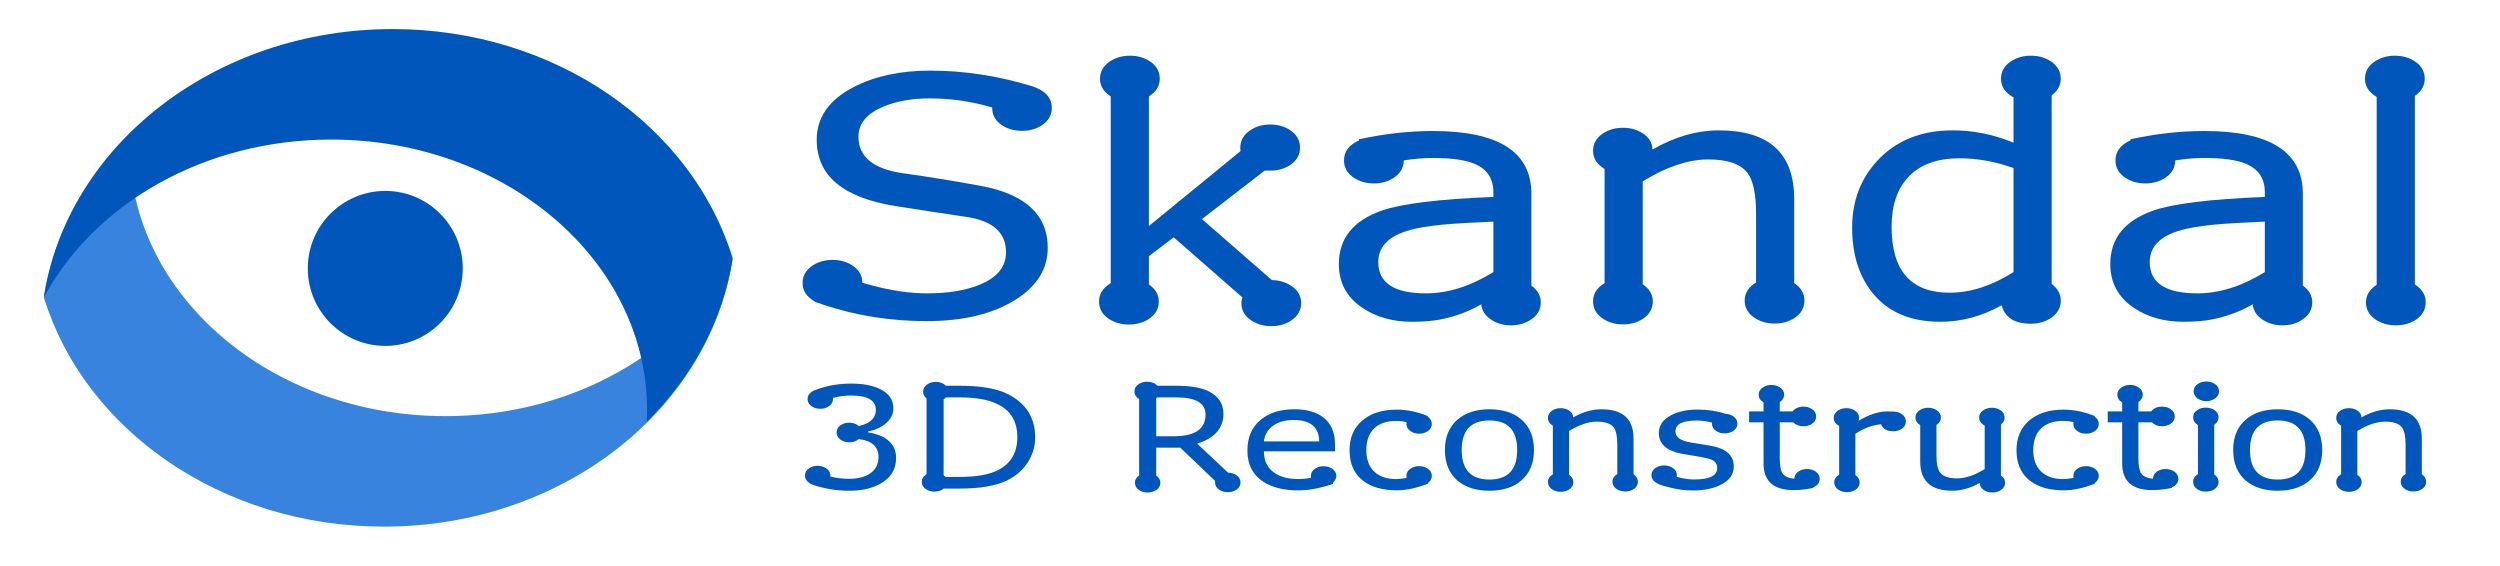 <?xml version="1.0" encoding="utf-8"?>
<!-- Generator: Adobe Illustrator 14.0.0, SVG Export Plug-In  -->
<!DOCTYPE svg PUBLIC "-//W3C//DTD SVG 1.1//EN" "http://www.w3.org/Graphics/SVG/1.1/DTD/svg11.dtd">
<svg version="1.1"
	 xmlns="http://www.w3.org/2000/svg" xmlns:xlink="http://www.w3.org/1999/xlink" xmlns:a="http://ns.adobe.com/AdobeSVGViewerExtensions/3.0/"
	 x="0px" y="0px" width="800px" height="181px" viewBox="-14.055 -9.303 800 181" enable-background="new -14.055 -9.303 800 181"
	 xml:space="preserve">
<defs>
</defs>
<path fill="#0056BB" d="M303.455,25.246V25.09c-6.546-1.939-13.195-2.909-19.949-2.909c-5.714,0-10.685,0.883-14.91,2.649
	c-5.299,2.217-7.948,5.421-7.948,9.611c0,6.442,4.744,10.338,14.234,11.689c8.104,1.143,16.33,2.477,24.676,4
	c14.442,2.633,21.664,9.248,21.664,19.845c0,6.65-3.325,12.123-9.975,16.417c-7.308,4.71-16.902,7.064-28.781,7.064
	c-11.395,0-22.252-1.696-32.573-5.091c-0.451-0.138-1.317-0.433-2.598-0.884l-0.624-0.207v-0.104
	c-2.597-1.455-3.896-3.429-3.896-5.923c0-2.32,1.056-4.173,3.169-5.559c1.835-1.212,3.965-1.818,6.39-1.818
	c2.459,0,4.589,0.589,6.39,1.766c2.112,1.386,3.169,3.239,3.169,5.559l2.649,0.728c6.476,1.766,12.502,2.649,18.079,2.649
	c6.545,0,12.052-0.883,16.52-2.649c5.818-2.286,8.728-5.784,8.728-10.493c0-6.302-4.226-10.078-12.676-11.325
	c-5.681-0.826-13.233-1.98-22.654-3.462c-16.83-2.667-25.245-9.736-25.245-21.206c0-7.172,3.948-12.802,11.845-16.892
	c6.788-3.499,14.927-5.25,24.417-5.25c10.771,0,21.542,1.628,32.313,4.883c4.433,1.351,6.65,3.707,6.65,7.065
	c0,2.286-1.039,4.122-3.117,5.507c-1.836,1.213-3.966,1.818-6.39,1.818c-2.46,0-4.59-0.588-6.39-1.767
	C304.511,29.419,303.455,27.566,303.455,25.246z"/>
<path fill="#0056BB" d="M382.835,38.032c0-2.355,1.06-4.236,3.178-5.643c1.805-1.229,3.941-1.845,6.407-1.845
	c2.43,0,4.566,0.606,6.407,1.818c2.083,1.421,3.126,3.273,3.126,5.559c0,2.286-1.039,4.139-3.117,5.559
	c-1.836,1.212-3.967,1.818-6.391,1.818c-0.658,0-1.265,0-1.817,0l-20.071,15.507l22.396,19.521c2.358,0.035,4.438,0.66,6.242,1.875
	c2.08,1.39,3.121,3.211,3.121,5.469c0,2.326-1.057,4.185-3.169,5.572c-1.836,1.216-3.966,1.824-6.39,1.824
	c-2.425,0-4.555-0.607-6.39-1.818c-2.113-1.385-3.169-3.238-3.169-5.559c0-0.624,0.104-1.229,0.312-1.818L361.535,66.65
	l-7.948,6.026v9.039c2.112,1.455,3.169,3.273,3.169,5.456c0,2.32-1.042,4.174-3.125,5.559c-1.841,1.211-3.995,1.818-6.46,1.818
	c-2.431,0-4.567-0.607-6.408-1.818c-2.083-1.385-3.125-3.238-3.125-5.559c0-2.424,1.247-4.381,3.74-5.871V21.557
	c-2.286-1.489-3.429-3.377-3.429-5.663s1.06-4.138,3.178-5.559c1.84-1.212,3.976-1.818,6.407-1.818c2.43,0,4.567,0.605,6.408,1.817
	c2.083,1.385,3.125,3.235,3.125,5.554s-1.161,4.205-3.48,5.658v41.473l29.345-23.985C382.867,38.717,382.835,38.383,382.835,38.032z
	"/>
<path fill="#0056BB" d="M475.982,82.08c2.008,1.455,3.013,3.238,3.013,5.352c0,2.32-1.057,4.174-3.169,5.559
	c-1.836,1.211-3.966,1.818-6.39,1.818c-2.286,0-4.312-0.555-6.078-1.663c-2.044-1.247-3.187-2.943-3.429-5.091l-0.416,0.26
	c-3.706,2.113-7.844,3.637-12.416,4.571c-2.563,0.52-5.662,0.779-9.299,0.779c-6.2,0-11.499-1.489-15.897-4.468
	c-5.021-3.394-7.532-8.052-7.532-13.975c0-8.173,4.536-13.871,13.611-17.092c6.372-2.251,18.32-3.723,35.846-4.416v-1.507
	c0-4.364-2.009-7.394-6.026-9.091c-2.944-1.247-7.429-1.87-13.455-1.87c-2.806,0-5.871,0.26-9.195,0.779
	c0,2.286-1.057,4.139-3.169,5.559c-1.836,1.213-3.966,1.818-6.39,1.818c-2.425,0-4.555-0.605-6.391-1.818
	c-2.112-1.385-3.169-3.238-3.169-5.559c0-2.839,1.593-4.97,4.779-6.39v-0.364c8.069-1.766,15.949-2.649,23.638-2.649
	c21.022,0,31.534,6.685,31.534,20.053V82.08z M463.826,77.768V61.611c-6.537,0.312-10.773,0.537-12.71,0.675
	c-5.188,0.381-9.304,0.918-12.347,1.61c-7.851,1.766-11.776,5.317-11.776,10.65c0,6.685,5.084,10.026,15.252,10.026
	C449.3,84.573,456.493,82.305,463.826,77.768z"/>
<path fill="#0056BB" d="M544.243,86.859c0-2.354,1.212-4.277,3.637-5.766V59.014c0-6.268-0.918-10.598-2.754-12.988
	c-2.182-2.874-6.372-4.312-12.571-4.312c-6.339,0-13.317,2.338-20.937,7.014v32.937c2.147,1.455,3.221,3.273,3.221,5.455
	c0,2.32-1.042,4.174-3.125,5.559c-1.841,1.213-3.978,1.818-6.407,1.818c-2.467,0-4.603-0.605-6.407-1.816
	c-2.119-1.384-3.178-3.235-3.178-5.555c0-2.422,1.229-4.36,3.688-5.813V44.769c-2.46-1.488-3.688-3.425-3.688-5.813
	c0-2.318,1.056-4.17,3.169-5.555c1.8-1.211,3.93-1.817,6.39-1.817c2.354,0,4.433,0.567,6.234,1.702
	c2.078,1.307,3.15,3.06,3.221,5.26c7.1-4.086,14.183-6.13,21.248-6.13c16.069,0,24.104,7.325,24.104,21.975V81.3
	c2.183,1.455,3.273,3.308,3.273,5.559c0,2.32-1.043,4.174-3.126,5.559c-1.841,1.213-3.977,1.818-6.407,1.818
	c-2.466,0-4.602-0.605-6.407-1.818C545.303,91.033,544.243,89.179,544.243,86.859z"/>
<path fill="#0056BB" d="M626.271,15.895c0-2.32,1.056-4.173,3.169-5.559c1.835-1.212,3.965-1.818,6.39-1.818
	c2.459,0,4.589,0.606,6.391,1.818c2.111,1.386,3.169,3.239,3.169,5.559c0,2.078-0.971,3.844-2.91,5.299V81.56
	c1.939,1.455,2.91,3.238,2.91,5.352c0,2.285-1.058,4.139-3.169,5.559c-1.837,1.211-3.967,1.818-6.391,1.818
	c-5.229,0-8.347-1.975-9.351-5.923c-6.27,3.532-12.798,5.299-19.586,5.299c-9.767,0-17.126-3.221-22.079-9.663
	c-4.122-5.333-6.182-12.174-6.182-20.521c0-8.416,2.684-15.533,8.052-21.352c5.992-6.476,14.044-9.715,24.157-9.715
	c6.615,0,13.092,1.316,19.43,3.948V21.869C627.604,20.414,626.271,18.423,626.271,15.895z M630.271,77.768v-33.3
	c-5.812-2.078-11.587-3.117-17.329-3.117c-6.986,0-12.347,1.914-16.082,5.74c-3.736,3.828-5.604,9.221-5.604,16.183
	c0,14.062,6.19,21.092,18.574,21.092C616.471,84.366,623.284,82.167,630.271,77.768z"/>
<path fill="#0056BB" d="M722.847,82.08c2.008,1.455,3.013,3.238,3.013,5.352c0,2.32-1.057,4.174-3.169,5.559
	c-1.836,1.211-3.966,1.818-6.39,1.818c-2.286,0-4.312-0.555-6.078-1.663c-2.044-1.247-3.187-2.943-3.429-5.091l-0.416,0.26
	c-3.706,2.113-7.844,3.637-12.416,4.571c-2.563,0.52-5.662,0.779-9.299,0.779c-6.2,0-11.499-1.489-15.897-4.468
	c-5.021-3.394-7.532-8.052-7.532-13.975c0-8.173,4.536-13.871,13.611-17.092c6.372-2.251,18.32-3.723,35.846-4.416v-1.507
	c0-4.364-2.009-7.394-6.026-9.091c-2.944-1.247-7.429-1.87-13.455-1.87c-2.806,0-5.871,0.26-9.195,0.779
	c0,2.286-1.057,4.139-3.169,5.559c-1.836,1.213-3.966,1.818-6.39,1.818c-2.425,0-4.555-0.605-6.391-1.818
	c-2.112-1.385-3.169-3.238-3.169-5.559c0-2.839,1.593-4.97,4.779-6.39v-0.364c8.069-1.766,15.949-2.649,23.638-2.649
	c21.022,0,31.534,6.685,31.534,20.053V82.08z M710.69,77.768V61.611c-6.537,0.312-10.773,0.537-12.71,0.675
	c-5.188,0.381-9.304,0.918-12.347,1.61c-7.851,1.766-11.776,5.317-11.776,10.65c0,6.685,5.084,10.026,15.252,10.026
	C696.164,84.573,703.357,82.305,710.69,77.768z"/>
<path fill="#0056BB" d="M743.054,87.431c0-2.252,1.144-4.122,3.429-5.611V21.713c-2.493-1.455-3.74-3.394-3.74-5.818
	c0-2.32,1.057-4.173,3.169-5.559c1.836-1.212,3.966-1.818,6.391-1.818c2.458,0,4.588,0.606,6.39,1.818
	c2.112,1.386,3.169,3.239,3.169,5.559c0,2.182-1.057,4.018-3.169,5.507v60.314c2.319,1.49,3.48,3.395,3.48,5.715
	s-1.042,4.174-3.125,5.559c-1.841,1.211-3.995,1.818-6.46,1.818c-2.431,0-4.566-0.607-6.407-1.818
	C744.096,91.605,743.054,89.751,743.054,87.431z"/>
<path fill="#0056BB" d="M253.658,129.093c0-0.987,0.442-1.775,1.327-2.365c0.781-0.516,1.688-0.773,2.719-0.773
	c1.149,0,2.107,0.309,2.874,0.928l0.177,0.133c0.943-0.191,1.791-0.472,2.542-0.84c1.946-0.958,2.918-2.402,2.918-4.334
	c0-3.051-2.664-4.576-7.991-4.576c-1.927,0-3.833,0.251-5.717,0.752v0.354c0,0.973-0.451,1.754-1.352,2.344
	c-0.784,0.53-1.692,0.796-2.727,0.796c-1.02,0-1.921-0.258-2.705-0.774c-0.902-0.604-1.353-1.393-1.353-2.365
	c0-0.869,0.391-1.606,1.172-2.211c0.457-0.339,0.951-0.582,1.481-0.729c3.434-1.326,7.208-1.989,11.32-1.989
	c3.699,0,6.743,0.567,9.131,1.702c2.903,1.386,4.355,3.464,4.355,6.234c0,1.931-0.899,3.604-2.697,5.019
	c-1.533,1.224-3.338,2.005-5.417,2.344v0.31c0.898,0.118,1.908,0.361,3.029,0.729c2.343,0.767,4.038,2.033,5.085,3.803
	c0.575,0.958,0.862,2.196,0.862,3.714c0,3.597-1.673,6.323-5.019,8.181c-2.712,1.503-6.013,2.255-9.904,2.255
	c-4.319,0-8.379-0.692-12.182-2.078v-0.022c-0.28-0.118-0.567-0.295-0.862-0.53c-0.796-0.634-1.194-1.371-1.194-2.211
	c0-0.987,0.449-1.776,1.349-2.366c0.781-0.516,1.688-0.773,2.719-0.773c1.017,0,1.923,0.266,2.719,0.796
	c0.899,0.59,1.349,1.371,1.349,2.344c0,0.104,0,0.206,0,0.31c1.955,0.472,3.961,0.707,6.018,0.707c2.587,0,4.703-0.493,6.349-1.481
	c2.013-1.208,3.021-3.028,3.021-5.46c0-3.361-2.108-5.284-6.323-5.771l-0.155,0.11c-0.767,0.619-1.725,0.929-2.874,0.929
	c-1.017,0-1.916-0.258-2.697-0.774C254.107,130.855,253.658,130.066,253.658,129.093z"/>
<path fill="#0056BB" d="M281.338,116.049c0-0.987,0.449-1.776,1.349-2.366c0.766-0.516,1.672-0.773,2.719-0.773
	c1.341,0,2.417,0.406,3.228,1.217h4.09c6.898,0,12.093,0.869,15.586,2.608c5.925,2.948,8.888,7.575,8.888,13.884
	c0,2.978-0.818,5.704-2.454,8.181c-1.592,2.388-3.758,4.26-6.5,5.615c-3.523,1.754-8.659,2.631-15.41,2.631h-4.886
	c-0.811,0.648-1.798,0.973-2.962,0.973c-1.032,0-1.938-0.258-2.72-0.773c-0.899-0.59-1.349-1.371-1.349-2.344
	c0-1.017,0.509-1.835,1.526-2.454v-24.253C281.706,117.589,281.338,116.875,281.338,116.049z M288.678,117.863
	c-0.221,0.236-0.479,0.442-0.774,0.619v24.251c0.221,0.178,0.405,0.369,0.553,0.576h4.599c5.35,0,9.448-0.73,12.292-2.192
	c4.097-2.097,6.146-5.618,6.146-10.564c0-5.108-2.241-8.682-6.721-10.719c-2.889-1.314-6.794-1.971-11.717-1.971H288.678z"/>
<path fill="#0056BB" d="M374.768,145.055c0-0.161,0-0.316,0-0.464l-11.121-10.635h-7.716v8.91c0.884,0.619,1.327,1.386,1.327,2.3
	c0,0.987-0.443,1.776-1.33,2.365c-0.783,0.516-1.7,0.773-2.749,0.773c-1.035,0-1.943-0.258-2.727-0.773
	c-0.887-0.589-1.33-1.378-1.33-2.365c0-0.929,0.449-1.703,1.349-2.321v-24.43c-1.003-0.635-1.503-1.445-1.503-2.433
	s0.449-1.776,1.349-2.366c0.781-0.516,1.688-0.773,2.719-0.773c1.385,0,2.483,0.428,3.294,1.283h5.66
	c4.776,0,8.342,0.589,10.701,1.769c3.169,1.593,4.753,3.988,4.753,7.187c0,4.645-2.802,7.836-8.405,9.576l9.865,9.28
	c1.037,0.03,1.934,0.294,2.689,0.794c0.874,0.587,1.312,1.365,1.312,2.335c0,0.984-0.444,1.77-1.33,2.357
	c-0.784,0.514-1.693,0.771-2.727,0.771c-1.049,0-1.958-0.258-2.727-0.773C375.219,146.832,374.768,146.043,374.768,145.055z
	 M356.263,117.863c-0.103,0.104-0.214,0.199-0.332,0.287v12.159h5.527c6.839,0,10.258-2.311,10.258-6.933
	c0-3.676-3.11-5.514-9.33-5.514H356.263z"/>
<path fill="#0056BB" d="M405.427,143.022c0-0.987,0.449-1.776,1.349-2.366c0.78-0.516,1.688-0.773,2.719-0.773
	c1.032,0,1.938,0.258,2.72,0.773c0.898,0.59,1.349,1.379,1.349,2.366c0,0.781-0.347,1.467-1.039,2.056v0.465
	c-4.098,1.385-7.797,2.078-11.099,2.078c-4.687,0-8.453-0.937-11.298-2.809c-3.346-2.195-5.018-5.52-5.018-9.971
	c0-4.273,1.466-7.583,4.399-9.926c2.684-2.168,6.221-3.25,10.612-3.25c3.936,0,7.031,0.869,9.286,2.607
	c2.49,1.932,3.736,4.799,3.736,8.602v2.254h-22.75c0,3.037,1.113,5.321,3.338,6.854c1.916,1.341,4.459,2.012,7.628,2.012
	c1.371,0,2.749-0.14,4.135-0.42C405.448,143.383,405.427,143.199,405.427,143.022z M408.079,131.945
	c-0.029-4.568-2.771-6.854-8.224-6.854c-2.447,0-4.51,0.531-6.191,1.592c-1.916,1.225-3.006,2.978-3.271,5.262H408.079z"/>
<path fill="#0056BB" d="M435.997,143c0-0.973,0.449-1.761,1.349-2.365c0.78-0.516,1.68-0.774,2.697-0.774
	c1.046,0,1.96,0.259,2.741,0.774c0.898,0.589,1.349,1.378,1.349,2.365c0,0.899-0.428,1.658-1.282,2.277v0.221
	c-3.655,1.4-6.957,2.101-9.905,2.101c-4.51,0-8.084-0.995-10.722-2.984c-2.948-2.226-4.422-5.52-4.422-9.883
	c0-3.876,1.297-6.979,3.891-9.308c2.712-2.432,6.463-3.648,11.253-3.648c3.214,0,6.515,0.686,9.905,2.057v0.199
	c0.854,0.619,1.282,1.385,1.282,2.299c0,0.988-0.45,1.776-1.349,2.365c-0.781,0.517-1.695,0.774-2.741,0.774
	c-1.018,0-1.917-0.258-2.697-0.774c-0.899-0.604-1.349-1.393-1.349-2.365c0-0.191,0.021-0.383,0.066-0.574
	c-1.138-0.251-2.252-0.377-3.345-0.377c-3.041,0-5.393,0.808-7.054,2.422c-1.661,1.613-2.491,3.924-2.491,6.931
	c0,2.978,0.838,5.266,2.514,6.864c1.676,1.6,4.02,2.399,7.031,2.399c0.768,0,1.838-0.11,3.211-0.332l0.134-0.021
	C436.019,143.419,435.997,143.207,435.997,143z"/>
<path fill="#0056BB" d="M476.813,134.708c0,4.172-1.341,7.414-4.023,9.729c-2.55,2.196-5.955,3.294-10.214,3.294
	c-4.289,0-7.702-1.084-10.236-3.25c-2.683-2.313-4.024-5.571-4.024-9.772c0-4.186,1.349-7.436,4.046-9.75
	c2.55-2.195,5.955-3.293,10.215-3.293c4.289,0,7.7,1.098,10.235,3.293C475.479,127.273,476.813,130.523,476.813,134.708z
	 M471.441,134.708c0-6.308-2.959-9.462-8.877-9.462s-8.876,3.154-8.876,9.462c0,6.294,2.958,9.44,8.876,9.44
	S471.441,141.002,471.441,134.708z"/>
<path fill="#0056BB" d="M501.939,144.834c0-1.002,0.516-1.82,1.548-2.454v-9.396c0-2.667-0.391-4.51-1.172-5.526
	c-0.929-1.224-2.712-1.835-5.351-1.835c-2.697,0-5.667,0.994-8.909,2.984v14.017c0.913,0.619,1.37,1.393,1.37,2.321
	c0,0.988-0.443,1.776-1.329,2.366c-0.784,0.516-1.693,0.773-2.728,0.773c-1.049,0-1.958-0.258-2.727-0.773
	c-0.901-0.589-1.353-1.377-1.353-2.363c0-1.031,0.523-1.855,1.57-2.475v-15.551c-1.047-0.634-1.57-1.458-1.57-2.474
	c0-0.987,0.449-1.775,1.349-2.364c0.767-0.516,1.673-0.773,2.72-0.773c1.002,0,1.887,0.241,2.653,0.724
	c0.884,0.557,1.341,1.303,1.37,2.238c3.021-1.738,6.036-2.607,9.043-2.607c6.838,0,10.258,3.117,10.258,9.352v11.452
	c0.929,0.619,1.393,1.407,1.393,2.365c0,0.987-0.443,1.776-1.33,2.365c-0.783,0.517-1.692,0.774-2.727,0.774
	c-1.05,0-1.958-0.258-2.727-0.774C502.391,146.611,501.939,145.822,501.939,144.834z"/>
<path fill="#0056BB" d="M514.408,142.779c0-0.987,0.449-1.776,1.349-2.366c0.781-0.516,1.688-0.773,2.72-0.773
	c1.046,0,1.953,0.258,2.719,0.773c0.899,0.59,1.349,1.379,1.349,2.366c0,0.177-0.021,0.346-0.065,0.508
	c1.975,0.561,3.868,0.841,5.682,0.841c4.863,0,7.296-1.225,7.296-3.675c0-1.121-0.516-1.962-1.548-2.522
	c-0.604-0.325-1.782-0.649-3.536-0.975l-0.376-0.065c-1.282-0.206-3.206-0.529-5.771-0.971c-4.968-0.928-7.451-3.139-7.451-6.631
	c0-2.488,1.349-4.419,4.046-5.789c2.299-1.164,5.099-1.746,8.4-1.746c3.14,0,6.125,0.457,8.954,1.371
	c0.973,0.059,1.813,0.346,2.521,0.861c0.811,0.59,1.216,1.342,1.216,2.256c0,0.987-0.443,1.775-1.33,2.365
	c-0.783,0.516-1.699,0.773-2.749,0.773c-1.034,0-1.943-0.258-2.727-0.773c-0.887-0.59-1.33-1.378-1.33-2.365
	c0-0.104,0-0.214,0-0.332c-1.688-0.428-3.34-0.641-4.956-0.641c-4.493,0-6.739,1.156-6.739,3.471c0,1.842,1.644,3.029,4.931,3.559
	c1.046,0.163,3.109,0.502,6.19,1.018c5.04,0.855,7.561,3.059,7.561,6.61c0,2.595-1.43,4.584-4.289,5.97
	c-2.402,1.164-5.32,1.746-8.755,1.746c-2.27,0-4.363-0.221-6.278-0.663c-2.241-0.516-3.752-0.943-4.532-1.282
	C515.241,144.975,514.408,144.002,514.408,142.779z"/>
<path fill="#0056BB" d="M560.138,143.862c0.029-0.973,0.486-1.747,1.37-2.321c0.767-0.501,1.658-0.752,2.676-0.752
	c1.031,0,1.938,0.258,2.719,0.774c0.899,0.589,1.349,1.378,1.349,2.365c0,1.209-0.685,2.115-2.056,2.719v0.178
	c-2.226,0.471-4.318,0.707-6.279,0.707c-6.426,0-9.639-2.852-9.639-8.556v-13.133h-4.621v-3.493h4.621v-2.874
	c-1.032-0.633-1.548-1.459-1.548-2.477c0-0.973,0.449-1.754,1.349-2.344c0.781-0.516,1.688-0.773,2.72-0.773
	c1.031,0,1.938,0.258,2.719,0.773c0.899,0.59,1.349,1.371,1.349,2.344c0,0.943-0.464,1.732-1.393,2.366v2.984h4.09
	c0.796-1.017,1.96-1.525,3.493-1.525c1.031,0,1.938,0.259,2.72,0.774c0.884,0.589,1.326,1.378,1.326,2.365s-0.442,1.775-1.326,2.365
	c-0.781,0.516-1.688,0.773-2.72,0.773c-1.356,0-2.446-0.42-3.271-1.26h-4.312v11.253c0,2.535,0.295,4.23,0.885,5.085
	C557.05,143.184,558.31,143.744,560.138,143.862z"/>
<path fill="#0056BB" d="M592.028,122.417c0.987,0.044,1.843,0.325,2.564,0.843c0.825,0.578,1.238,1.34,1.238,2.285
	c0,0.992-0.442,1.783-1.326,2.375c-0.782,0.518-1.688,0.775-2.72,0.775c-2.02,0-3.309-0.736-3.869-2.211
	c-2.608,0.148-5.357,1.158-8.246,3.029v13.221c0.913,0.619,1.37,1.394,1.37,2.321c0,0.988-0.443,1.776-1.329,2.366
	c-0.784,0.516-1.693,0.773-2.728,0.773c-1.049,0-1.958-0.258-2.727-0.772c-0.901-0.59-1.353-1.377-1.353-2.364
	c0-1.016,0.523-1.841,1.57-2.474V127.01c-1.165-0.633-1.747-1.487-1.747-2.562c0-0.987,0.456-1.775,1.367-2.364
	c0.779-0.516,1.683-0.773,2.712-0.773c1.028,0,1.933,0.257,2.712,0.77c0.896,0.601,1.345,1.386,1.345,2.353
	c0,0.323-0.059,0.631-0.177,0.924c3.316-2.004,6.404-3.007,9.264-3.007C591.174,122.35,591.866,122.373,592.028,122.417z"/>
<path fill="#0056BB" d="M626.239,142.845c0.885,0.634,1.327,1.407,1.327,2.321c0,0.987-0.45,1.776-1.349,2.365
	c-0.781,0.516-1.688,0.773-2.72,0.773c-1.017,0-1.909-0.25-2.675-0.751c-0.885-0.575-1.349-1.342-1.394-2.3
	c-2.962,1.651-5.873,2.477-8.732,2.477c-6.854,0-10.28-3.117-10.28-9.353V126.75c-1.018-0.633-1.525-1.443-1.525-2.432
	c0-0.987,0.455-1.775,1.367-2.365c0.778-0.516,1.683-0.773,2.712-0.773c1.028,0,1.933,0.258,2.712,0.773
	c0.896,0.604,1.345,1.393,1.345,2.365c0,0.959-0.472,1.746-1.415,2.365v9.729c0,2.652,0.391,4.487,1.172,5.505
	c0.943,1.238,2.733,1.856,5.372,1.856c2.756,0,5.719-0.994,8.888-2.984v-13.906c-1.18-0.633-1.769-1.488-1.769-2.564
	c0-0.987,0.451-1.775,1.353-2.365c0.769-0.516,1.677-0.773,2.727-0.773c1.034,0,1.943,0.258,2.727,0.773
	c0.887,0.59,1.33,1.378,1.33,2.365c0,0.855-0.391,1.592-1.172,2.211V142.845z"/>
<path fill="#0056BB" d="M649.416,143c0-0.973,0.449-1.761,1.349-2.365c0.78-0.516,1.68-0.774,2.697-0.774
	c1.046,0,1.96,0.259,2.741,0.774c0.898,0.589,1.349,1.378,1.349,2.365c0,0.899-0.428,1.658-1.282,2.277v0.221
	c-3.655,1.4-6.957,2.101-9.905,2.101c-4.51,0-8.084-0.995-10.722-2.984c-2.948-2.226-4.422-5.52-4.422-9.883
	c0-3.876,1.297-6.979,3.891-9.308c2.712-2.432,6.463-3.648,11.253-3.648c3.214,0,6.515,0.686,9.905,2.057v0.199
	c0.854,0.619,1.282,1.385,1.282,2.299c0,0.988-0.45,1.776-1.349,2.365c-0.781,0.517-1.695,0.774-2.741,0.774
	c-1.018,0-1.917-0.258-2.697-0.774c-0.899-0.604-1.349-1.393-1.349-2.365c0-0.191,0.021-0.383,0.066-0.574
	c-1.138-0.251-2.252-0.377-3.345-0.377c-3.041,0-5.393,0.808-7.054,2.422c-1.661,1.613-2.491,3.924-2.491,6.931
	c0,2.978,0.838,5.266,2.514,6.864c1.676,1.6,4.02,2.399,7.031,2.399c0.768,0,1.838-0.11,3.211-0.332l0.134-0.021
	C649.438,143.419,649.416,143.207,649.416,143z"/>
<path fill="#0056BB" d="M674.895,143.862c0.029-0.973,0.486-1.747,1.37-2.321c0.767-0.501,1.658-0.752,2.676-0.752
	c1.031,0,1.938,0.258,2.719,0.774c0.899,0.589,1.349,1.378,1.349,2.365c0,1.209-0.685,2.115-2.056,2.719v0.178
	c-2.226,0.471-4.318,0.707-6.279,0.707c-6.426,0-9.639-2.852-9.639-8.556v-13.133h-4.621v-3.493h4.621v-2.874
	c-1.032-0.633-1.548-1.459-1.548-2.477c0-0.973,0.449-1.754,1.349-2.344c0.781-0.516,1.688-0.773,2.72-0.773
	c1.031,0,1.938,0.258,2.719,0.773c0.899,0.59,1.349,1.371,1.349,2.344c0,0.943-0.464,1.732-1.393,2.366v2.984h4.09
	c0.796-1.017,1.96-1.525,3.493-1.525c1.031,0,1.938,0.259,2.72,0.774c0.884,0.589,1.326,1.378,1.326,2.365s-0.442,1.775-1.326,2.365
	c-0.781,0.516-1.688,0.773-2.72,0.773c-1.356,0-2.446-0.42-3.271-1.26h-4.312v11.253c0,2.535,0.295,4.23,0.885,5.085
	C671.807,143.184,673.066,143.744,674.895,143.862z"/>
<path fill="#0056BB" d="M687.749,144.878c0-1.017,0.516-1.842,1.548-2.476v-15.675c-1.032-0.619-1.548-1.438-1.548-2.455
	c0-0.986,0.443-1.775,1.33-2.365c0.783-0.516,1.692-0.773,2.727-0.773c1.049,0,1.966,0.258,2.749,0.773
	c0.887,0.59,1.33,1.379,1.33,2.365c0,0.944-0.464,1.725-1.393,2.344v15.896c0.929,0.634,1.393,1.423,1.393,2.365
	c0,0.988-0.443,1.776-1.33,2.366c-0.783,0.516-1.7,0.773-2.749,0.773c-1.034,0-1.943-0.258-2.727-0.773
	C688.192,146.655,687.749,145.867,687.749,144.878z M687.903,115.917c0-0.987,0.449-1.776,1.349-2.365
	c0.781-0.517,1.688-0.774,2.72-0.774c1.031,0,1.938,0.258,2.719,0.774c0.899,0.589,1.349,1.378,1.349,2.365
	c0,0.884-0.405,1.636-1.216,2.255v0.045h-0.088c-0.781,0.561-1.702,0.84-2.764,0.84c-1.047,0-1.968-0.279-2.764-0.84h-0.243v-0.199
	C688.258,117.427,687.903,116.728,687.903,115.917z"/>
<path fill="#0056BB" d="M729.059,134.708c0,4.172-1.341,7.414-4.023,9.729c-2.55,2.196-5.955,3.294-10.214,3.294
	c-4.289,0-7.702-1.084-10.236-3.25c-2.683-2.313-4.024-5.571-4.024-9.772c0-4.186,1.349-7.436,4.046-9.75
	c2.55-2.195,5.955-3.293,10.215-3.293c4.289,0,7.7,1.098,10.235,3.293C727.725,127.273,729.059,130.523,729.059,134.708z
	 M723.687,134.708c0-6.308-2.959-9.462-8.877-9.462s-8.876,3.154-8.876,9.462c0,6.294,2.958,9.44,8.876,9.44
	S723.687,141.002,723.687,134.708z"/>
<path fill="#0056BB" d="M754.185,144.834c0-1.002,0.516-1.82,1.548-2.454v-9.396c0-2.667-0.391-4.51-1.172-5.526
	c-0.929-1.224-2.712-1.835-5.351-1.835c-2.697,0-5.667,0.994-8.909,2.984v14.017c0.913,0.619,1.37,1.393,1.37,2.321
	c0,0.988-0.443,1.776-1.329,2.366c-0.784,0.516-1.693,0.773-2.728,0.773c-1.049,0-1.958-0.258-2.727-0.773
	c-0.901-0.589-1.353-1.377-1.353-2.363c0-1.031,0.523-1.855,1.57-2.475v-15.551c-1.047-0.634-1.57-1.458-1.57-2.474
	c0-0.987,0.449-1.775,1.349-2.364c0.767-0.516,1.673-0.773,2.72-0.773c1.002,0,1.887,0.241,2.653,0.724
	c0.884,0.557,1.341,1.303,1.37,2.238c3.021-1.738,6.036-2.607,9.043-2.607c6.838,0,10.258,3.117,10.258,9.352v11.452
	c0.929,0.619,1.393,1.407,1.393,2.365c0,0.987-0.443,1.776-1.33,2.365c-0.783,0.517-1.692,0.774-2.727,0.774
	c-1.05,0-1.958-0.258-2.727-0.774C754.636,146.611,754.185,145.822,754.185,144.834z"/>
<circle fill="#0056BB" cx="109.236" cy="76.587" r="24.795"/>
<path fill="#3783DD" d="M0,85.915c3.13-19.942,12.991-37.992,27.487-52.318c-0.061,1.226-0.097,2.463-0.097,3.712
	c0,47.806,45.258,86.55,101.082,86.55c40.745,0,75.862-20.635,91.862-50.365c0.024,0.06,0.048,0.121,0.061,0.182
	c-7.593,48.326-54.671,85.543-111.61,85.543C56.757,159.218,12.955,128.152,0,85.915z"/>
<path fill="#0056BB" d="M220.395,73.303c-3.13,19.942-12.992,37.991-27.487,52.317c0.061-1.225,0.097-2.463,0.097-3.711
	c0-47.806-45.258-86.55-101.082-86.55c-40.746,0-75.863,20.634-91.862,50.365C0.036,85.664,0.012,85.603,0,85.542
	C7.593,37.216,54.671,0,111.61,0C163.637,0,207.439,31.065,220.395,73.303z"/>
</svg>
